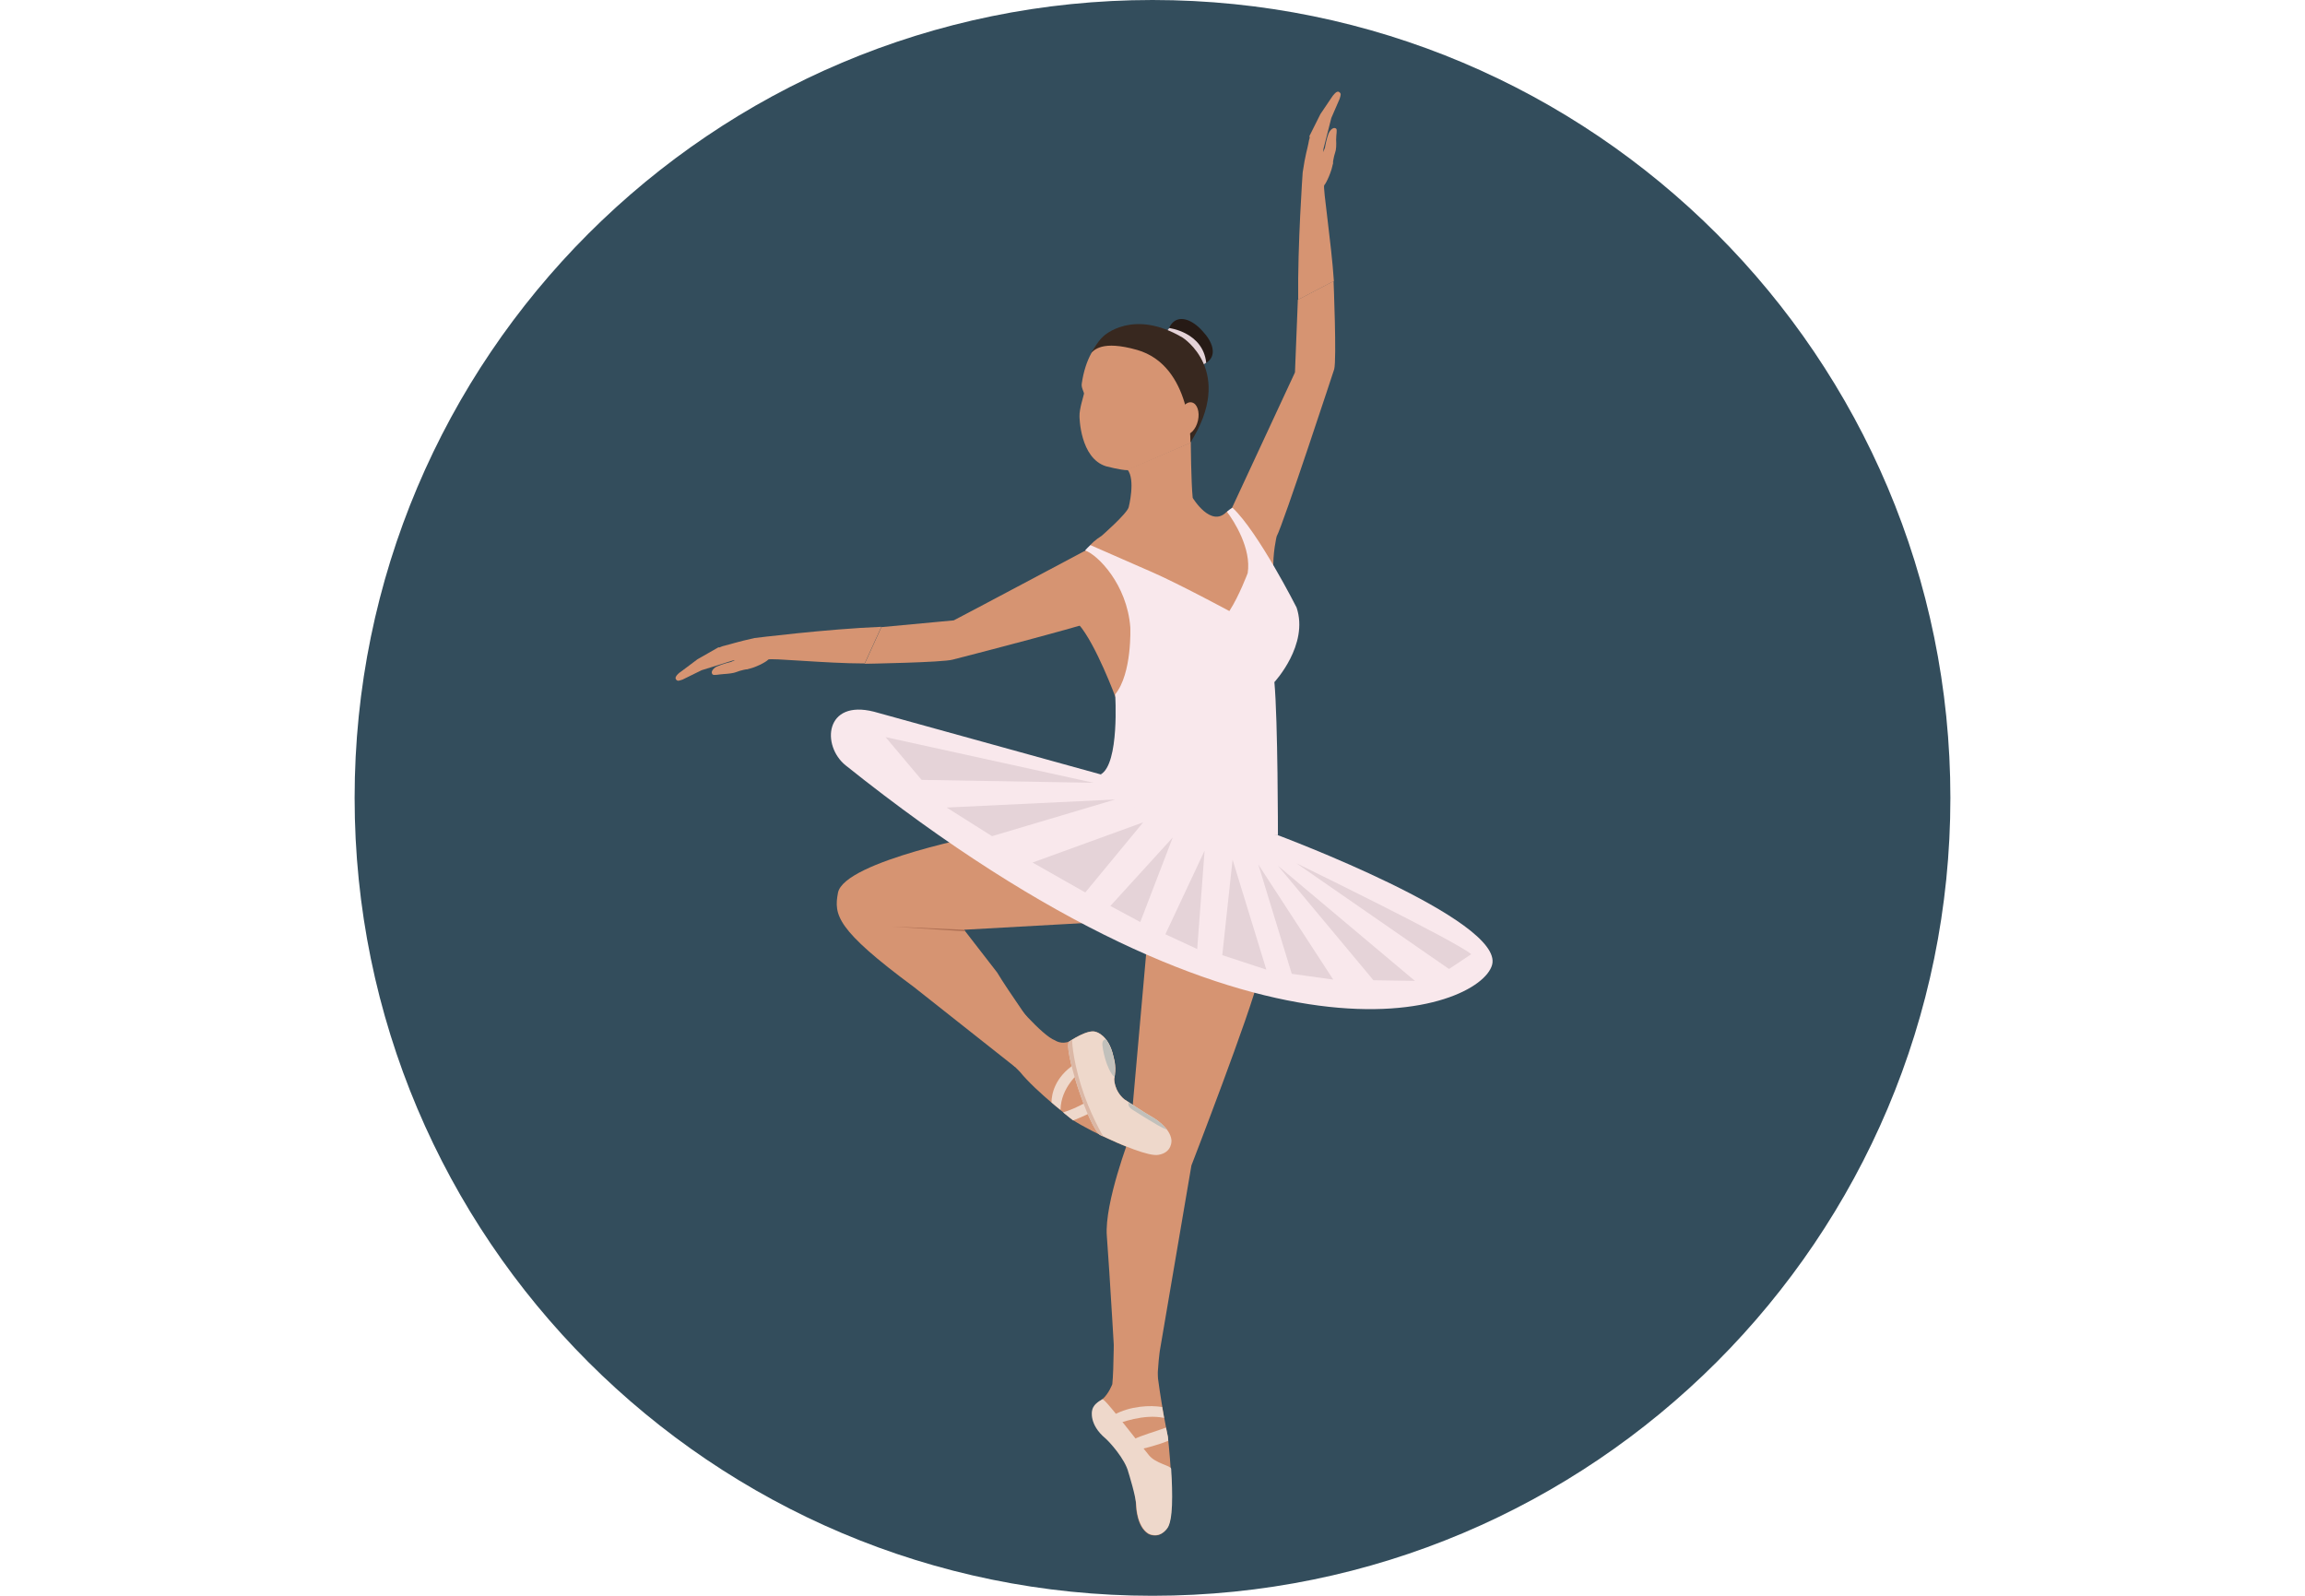<?xml version="1.0" encoding="iso-8859-1"?>
<!-- Generator: Adobe Illustrator 19.0.0, SVG Export Plug-In . SVG Version: 6.00 Build 0)  -->
<svg width="104px" height="72px" version="1.1" id="Layer_1" xmlns="http://www.w3.org/2000/svg" xmlns:xlink="http://www.w3.org/1999/xlink" x="0px" y="0px"
	 viewBox="0 0 496.2 496.2" style="enable-background:new 0 0 496.2 496.2;" xml:space="preserve">
<path style="fill:#334D5C;" d="M496.2,248.1C496.2,111.1,385.1,0,248.1,0S0,111.1,0,248.1s111.1,248.1,248.1,248.1
	S496.2,385.1,496.2,248.1z"/>
<g>
	<path style="fill:#D69472;" d="M246.8,289l-5.7,64.3c0,0-8,20.8-7.2,31c0.8,10.1,2.8,44.7,2.8,44.7l-3.3,6.9l18.5,25.1
		c-4.3-23.3-1.5-41.1-1.5-41.1l9.8-57.5c0,0,18.6-48.1,20.9-58.4L246.8,289z"/>
	<path style="fill:#D69472;" d="M197.3,259.2c0,0-45.1,8.5-47,18.4c-1.3,6.9-0.6,11.4,23.6,29.3l31.5,24.9l8.1-9.1
		c0,0-10.7-15.2-13.7-20.3l-10.3-13.3l44.8-2.5L197.3,259.2z"/>
</g>
<path style="fill:#AF7054;" d="M166.9,288.1c0,0,9.1,0.6,23,1.5l-0.4-0.5L166.9,288.1z"/>
<path style="fill:#D69472;" d="M204.2,310.6c0,0,9.5,11.4,13.6,12.9c0,0,2,1.4,4.5,0.3c0,0,5.8-4,8.3-2.9c0,0,3.8,0.9,5.3,7.4
	c0.4,1.6,1,3.7,0.3,7.2c0,0-0.1,3.6,3.1,6.3c0,0,6.3,4.2,9,5.7c0,0,5.4,3.1,5.7,7.1c0,0,0.3,3.8-4.1,4.5c-4.5,0.7-21-7.2-26.5-10.8
	c0,0-11.5-8.8-16.5-15l-15.3-15.4L204.2,310.6z"/>
<g>
	<path style="fill:#EED8CB;" d="M222.3,323.8c0,0,5.8-4,8.3-2.9c0,0,3.8,0.9,5.3,7.4c0.4,1.6,1,3.7,0.3,7.2c0,0-0.1,3.6,3.1,6.3
		c0,0,6.3,4.2,9,5.7c0,0,5.4,3.1,5.7,7.1c0,0,0.3,3.8-4.1,4.5c-2.9,0.5-11.2-2.9-18-6.2C228.4,351.2,219.9,324.9,222.3,323.8z"/>
	<path style="fill:#EED8CB;" d="M227.6,342.6c-2.5,1.6-5.7,2.8-7.3,3.3c1.8,1.5,3,2.4,3,2.4s0.1,0,0.1,0.1c2.9-1.1,6.3-2.8,6.3-2.8
		L227.6,342.6z"/>
	<path style="fill:#EED8CB;" d="M225.5,333.4l-1.5-2.6c-6.4,4.2-7.3,9.6-7.3,12c1,0.9,1.9,1.6,2.8,2.3
		C219.6,338,225.5,333.4,225.5,333.4z"/>
</g>
<path style="fill:#DBB7A5;" d="M222.3,323.8c0,0,0.3-0.2,0.8-0.5c0,0,0,5.2,2.8,14.3c2.6,8.5,6.9,15.8,6.9,15.8
	c-0.3-0.1-0.6-0.3-0.9-0.4C228.4,351.2,219.9,324.9,222.3,323.8z"/>
<g>
	<path style="fill:#C1C0BB;" d="M232.5,324.6c0,1.2,1.1,7.6,3.7,10.3c0.5-3.2-0.1-5.2-0.4-6.7c-0.5-2.3-1.4-4-2.2-5.1
		C233.2,323.2,232.5,323.5,232.5,324.6z"/>
	<path style="fill:#C1C0BB;" d="M251,349.5c-1.4-1.2-2.7-2-2.7-2c-0.3-0.1-0.6-0.3-0.9-0.5c-2-1.2-4.9-3.1-6.7-4.2
		c-0.2,0.5-0.2,1.5,1.4,2.4c0,0,4.9,3.1,6,3.7c0,0,2.7,1.7,4.5,2.4C252.1,350.6,251.5,350,251,349.5z"/>
</g>
<path style="fill:#F9E8EC;" d="M232,240.8c0,0,15.5,17.8,55.1,18.9c0,0,70.4,26.3,66.6,40.3c-3.8,14.1-72.9,40.4-201-62
	c-7.6-6.1-6.5-20.6,8.8-16.7L232,240.8z"/>
<path style="fill:#D69472;" d="M236.1,412.3c0,0,0,13.7-0.5,18.1c0,0-1.1,3-3.1,4.7c0,0-0.4,0.3-2.1,1.6c-1.5,1.1,3.3,9.2,7.9,13.6
	c0,0,2.9,3.5,3.8,7.6c0,0,0.8,7.5,0.9,10.6c0,0,0.2,6.2,3.7,8.4c0,0,3.2,2,5.9-1.6c2.7-3.6,1-21.8,0.3-28.4c0,0-2.5-12.1-3.5-21.8
	l-6.6-20.6L236.1,412.3z"/>
<g>
	<path style="fill:#EED8CB;" d="M232.5,435.1c-1.3,0.7-3,1.9-3.2,3.6c0,0-1,4.2,4.1,8.5c1.3,1.1,6.2,6.5,7.2,10.6
		c0,0,2.4,7.6,2.5,10.6c0,0,0.2,6.2,3.7,8.4c0,0,3.2,2,5.9-1.6c1.8-2.4,1.7-10.6,1.2-18.5c-0.1-1-4.8-1.6-6.9-4.2
		C241.1,445.3,233.2,434.7,232.5,435.1z"/>
	<path style="fill:#EED8CB;" d="M244.1,450.7c0,0,5.4-1.2,8.9-2.7c0-0.4-0.1-0.8-0.1-1.2c0,0-0.2-1.1-0.6-2.9
		c-2.9,1.1-7.9,2.5-9.9,3.6L244.1,450.7z"/>
	<path style="fill:#EED8CB;" d="M236,440l1.6,2.6c0,0,7.8-3.1,14.1-1.7c-0.2-1-0.4-2.2-0.6-3.4C247.5,436.9,241.2,437.1,236,440z"/>
</g>
<g>
	<path style="fill:#D69472;" d="M236.6,216.8c0,0-6.1-16.5-11.4-22.6l2.3-22.8c0,0,0.8-2.3,4.8-4.8c0,0,7.9-6.9,8.4-8.9
		c0,0,2.2-8.6-0.4-11.7l19.7-8.4c0,0,0.1,12.3,0.6,17.2c0,0,5.7,9.5,10.6,4.3l1.4-0.7l7.2,17.1l-1.3,16.9L236.6,216.8z"/>
	<path style="fill:#D69472;" d="M272.6,158.4c0,0,19.4-41.7,19.8-42.6l0.9-22.6l11.1-5.8c0,0,1,24.4,0.2,27.4c0,0-15.8,48.1-17.9,52
		c0,0-1.3,5.3-1,10.8L272.6,158.4z"/>
	<path style="fill:#D69472;" d="M304.1,51.2c0,0,0.3-2.4,0.8-3.8c0.3-0.7,0.4-2.3,0.3-4c0-1.6,0.4-3.1,0-3.4
		c-1.1-0.8-2.2,1.1-2.3,1.4c-0.8,2-1.2,4.6-1.2,4.6l-1.1,2.7L304.1,51.2z"/>
	<path style="fill:#D69472;" d="M296.9,42.3c-0.1,1,3.9,5.8,3.9,5.8l2.9-11.4l2.6-6c0.3-1.1,0.6-1.6-0.2-2.1c-0.7-0.5-1.8,0.9-2.5,2
		l-3.3,4.9L296.9,42.3z"/>
	<path style="fill:#D69472;" d="M301.5,57.6c0.6-0.6,2.5-4.6,2.7-7l-2.9-3.2l-0.3-2.3c0-0.9,0.2-2.7,0.2-2.7l-3.6-0.7
		c-0.6,1-0.8,1.5-1,2.8c-0.3,1.7-1,3.6-1.8,9.1c0,0-1.6,22.4-1.4,39.6l11.1-5.8C303.7,75.3,301,58.1,301.5,57.6z"/>
	<path style="fill:#D69472;" d="M227.8,170.9c0,0-40.6,21.6-41.5,22l-22.5,2.1l-5.2,11.4c0,0,24.4-0.4,27.4-1.3
		c0,0,49.3-12.6,53-14.9c0,0,3.2-7.3,8.7-7.2L227.8,170.9z"/>
	<path style="fill:#D69472;" d="M122.4,208c0,0-2.4,0.4-3.8,1c-0.7,0.3-2.3,0.5-3.9,0.6s-3,0.5-3.4,0.1c-0.9-1.1,1-2.3,1.2-2.4
		c2-0.9,4.6-1.5,4.6-1.5l2.7-1.3L122.4,208z"/>
	<path style="fill:#D69472;" d="M113.1,201.3c1-0.1,6,3.6,6,3.6l-11.2,3.5l-5.9,2.9c-1,0.3-1.6,0.7-2.1-0.1
		c-0.5-0.7,0.8-1.9,1.9-2.6l4.8-3.6L113.1,201.3z"/>
	<path style="fill:#D69472;" d="M128.6,205.1c-0.5,0.7-4.5,2.8-6.8,3l-3.3-2.8l-2.3-0.2c-0.9,0.1-2.7,0.3-2.7,0.3l-0.9-3.5
		c1-0.7,1.4-0.9,2.7-1.2c1.7-0.4,3.6-1.1,9-2.3c0,0,22.3-2.8,39.5-3.5l-5.2,11.4C146.4,206.3,129.1,204.5,128.6,205.1z"/>
</g>
<path style="fill:#F9E8EC;" d="M227.2,171.2c3.7,1.2,13,10.4,14,23.9c0,0,0.6,14.3-4.7,20.8c0,0,1.4,21.6-4.5,24.9
	c0,0,9.8,21.2,55.1,18.9c0,0,0-35.8-1.1-47.6c0,0,10.8-11.6,6.9-23.2c0,0-11.9-23.5-19.9-31c-0.1-0.1-1.8,1.1-1.7,1.3
	c2.2,2.9,7.6,11.4,6.4,19c0,0-2.7,7.2-5.7,11.8c0,0-15.6-8.4-23.8-12c-8.2-3.6-19.4-8.5-19.4-8.5S227,171.1,227.2,171.2z"/>
<path style="fill:#D69472;" d="M238.8,101.9c0,0-10.4,1.5-12.7,17.4c-0.2,1.2,0.7,2.6,0.7,3.1c-0.1,0.7-1.5,4.8-1.4,7.1
	c0,0,0.1,13,8.3,15.5c0,0,4.6,1.2,6.6,1.2l19.7-8.5c0,0,0.5-13-3.4-20.1C252.7,110.4,251.6,103.2,238.8,101.9z"/>
<path style="fill:#261A15;" d="M265.5,112.3c-2.4,2.2-7.6,2-10.6-1.3s-2.8-8.6-0.4-10.8c2.4-2.2,6.2-0.6,9.2,2.8
	C266.8,106.3,268,110.1,265.5,112.3z"/>
<path style="fill:#E5D3D8;" d="M253.3,102c0,0,10.5,1.3,11.5,10.8l-1,0.6l-11.4-10.2L253.3,102z"/>
<path style="fill:#38281F;" d="M232.9,104.5c0,0,9.1-8.7,24.6,0.5c0,0,16.4,10.4,2.4,32.6c0,0,0.5-23.9-16.6-28.8
	c-11-3.1-13.3,0.1-14.5,1.1C229,109.9,231,106.1,232.9,104.5z"/>
<ellipse transform="matrix(0.221 -0.975 0.975 0.221 75.061 354.187)" style="fill:#D69472;" cx="259.314" cy="130.092" rx="5.1" ry="3.1"/>
<g>
	<path style="fill:#E5D3D8;" d="M292.8,268.4c0,0,49.5,24.1,54.4,28.3l-6.9,4.6L292.8,268.4z"/>
	<polygon style="fill:#E5D3D8;" points="287.1,269.2 329.7,305 316.8,304.8 	"/>
	<polygon style="fill:#E5D3D8;" points="281,268.8 304.3,304.6 291.4,302.8 	"/>
	<polygon style="fill:#E5D3D8;" points="273,267.3 283.5,301.5 269.8,297 	"/>
	<polygon style="fill:#E5D3D8;" points="264.3,264.5 262,295.1 252.1,290.5 	"/>
	<polygon style="fill:#E5D3D8;" points="229.8,243.4 165.1,229.2 176.3,242.5 	"/>
	<polygon style="fill:#E5D3D8;" points="236.5,248.6 184.1,251.1 198.2,260 	"/>
	<polygon style="fill:#E5D3D8;" points="245.2,255.7 210.8,268.2 227.2,277.5 	"/>
	<polygon style="fill:#E5D3D8;" points="254.4,260.4 235,281.7 244.3,286.7 	"/>
</g>
<g>
</g>
<g>
</g>
<g>
</g>
<g>
</g>
<g>
</g>
<g>
</g>
<g>
</g>
<g>
</g>
<g>
</g>
<g>
</g>
<g>
</g>
<g>
</g>
<g>
</g>
<g>
</g>
<g>
</g>
</svg>

